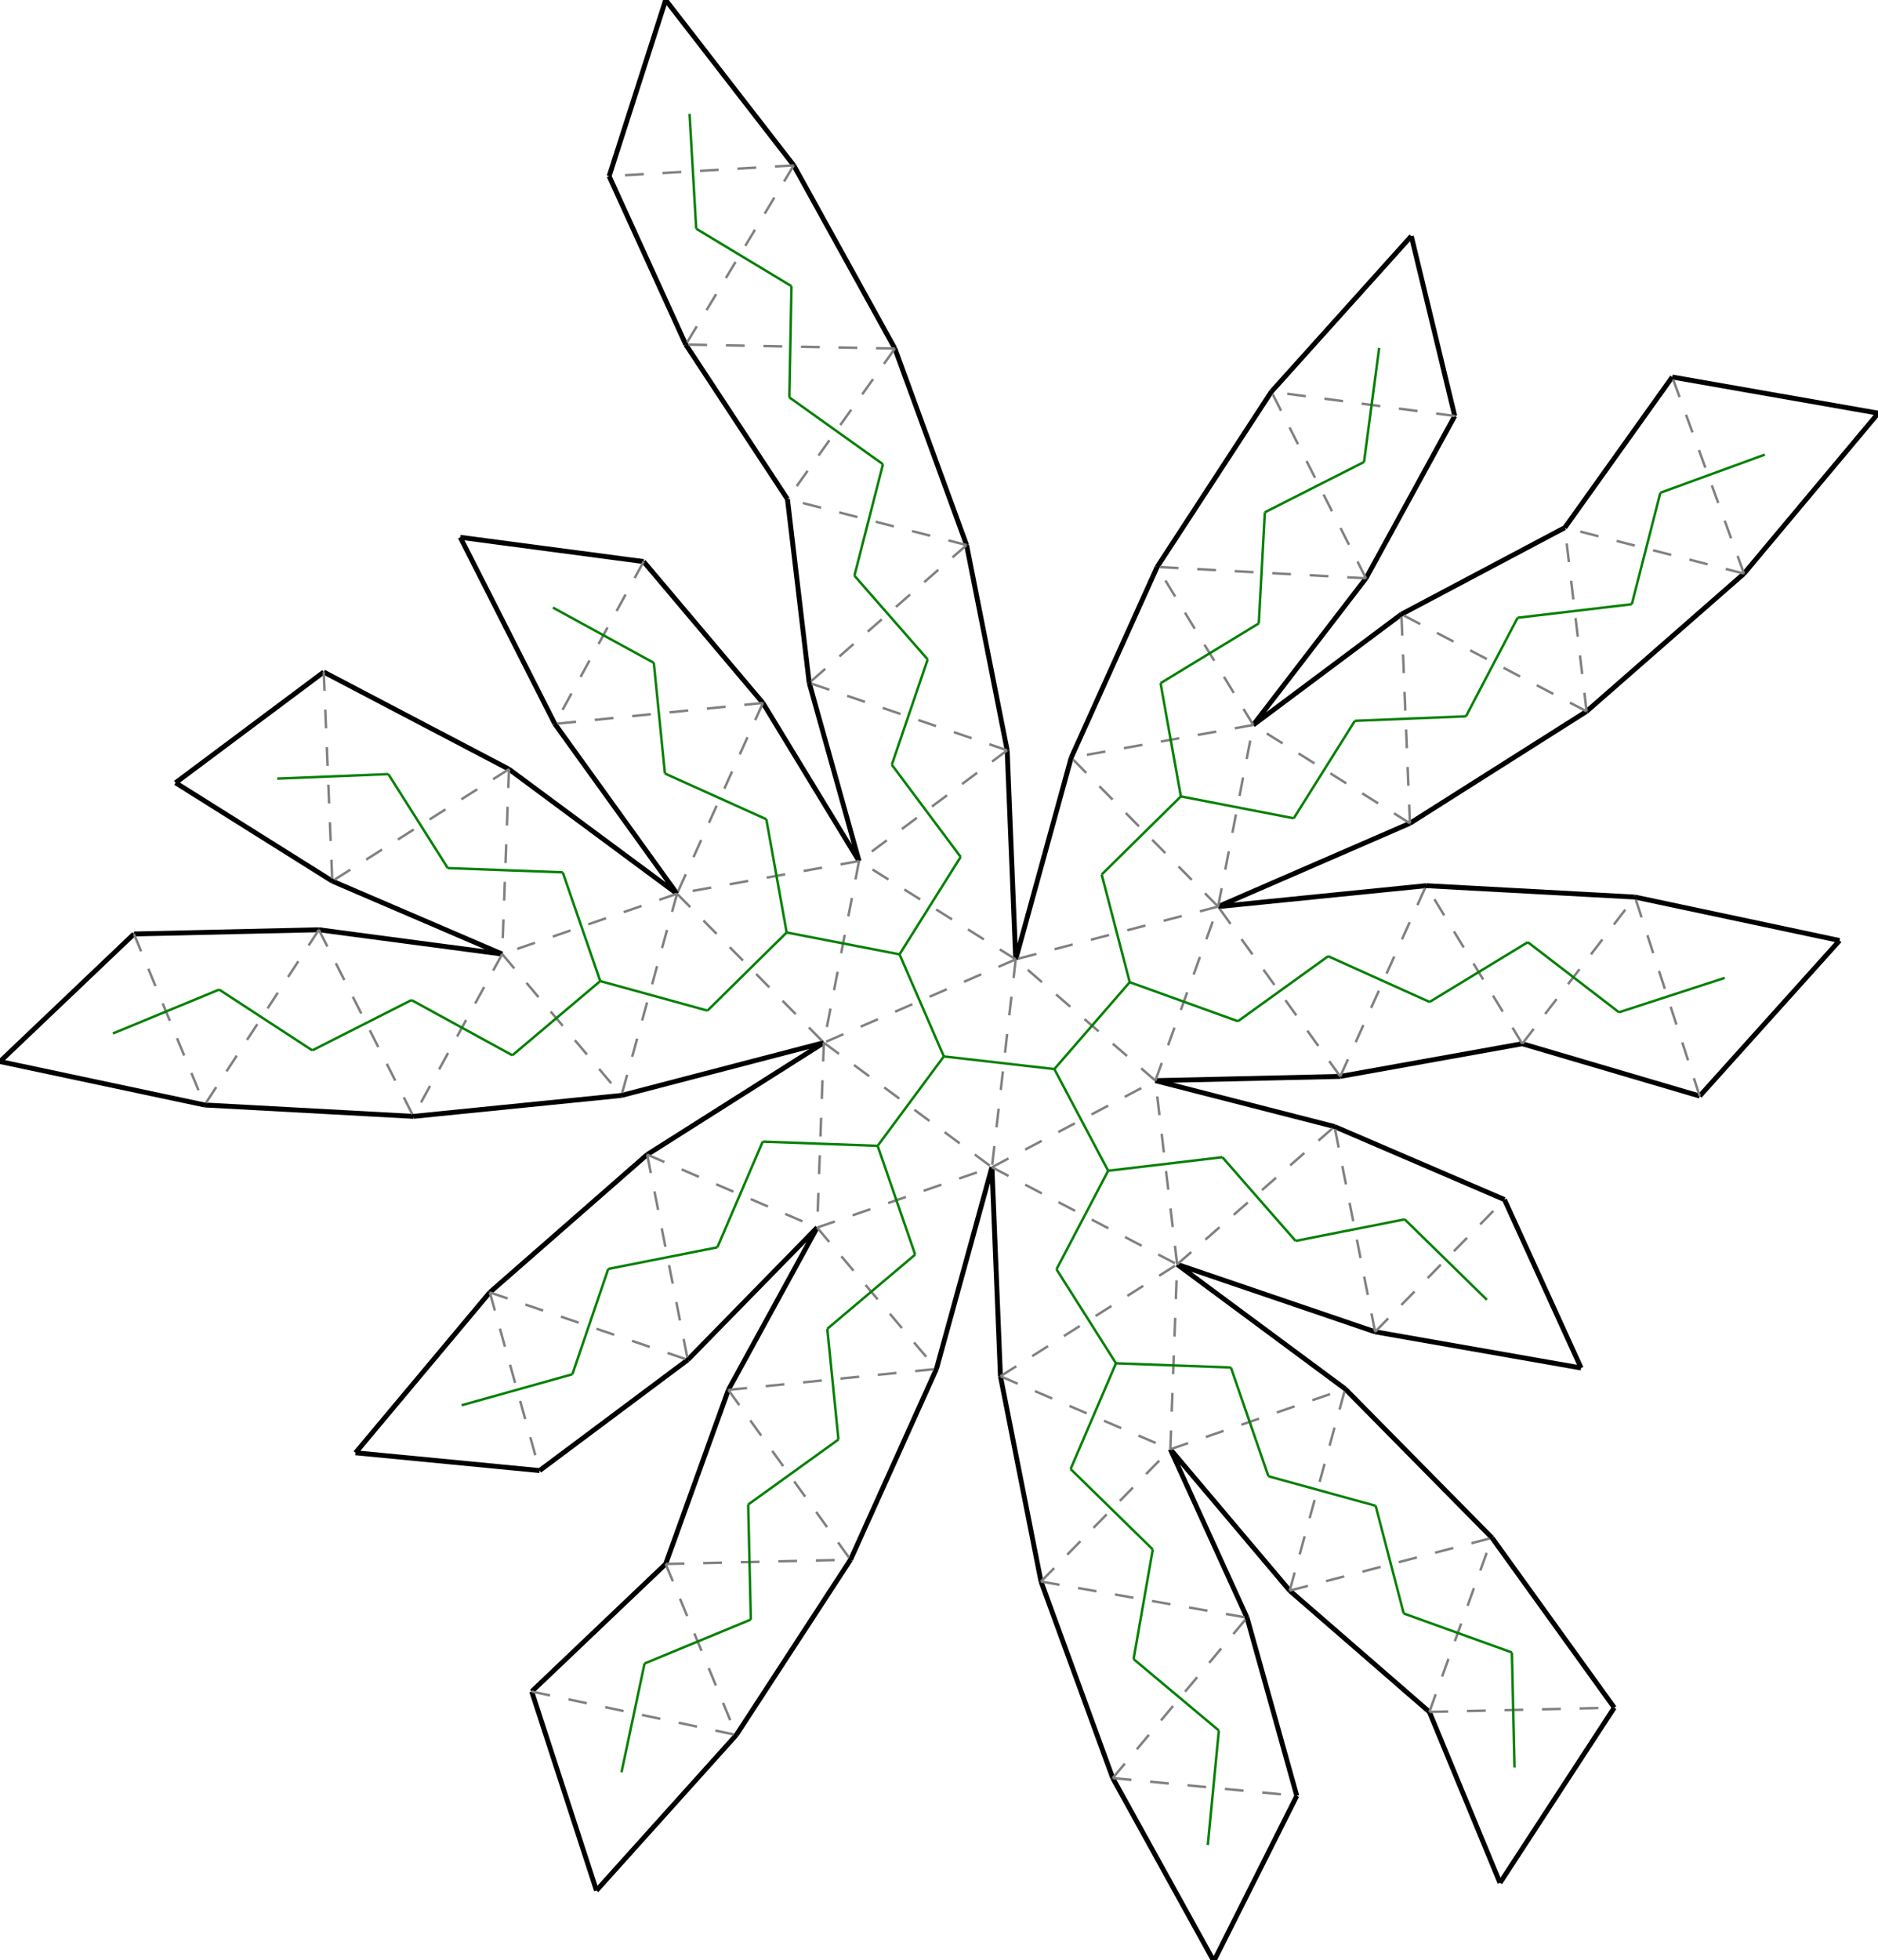 <?xml version="1.0"?>
<svg width="1110" height="1158" version="1.1" xmlns="http://www.w3.org/2000/svg" >
<defs>
<style type="text/css"><![CDATA[
.m {stroke:rgb(255,0,0);stroke-width:1.448;}
.v {stroke:rgb(0,0,255);stroke-width:1.448;}
.b {stroke:rgb(0,0,0);stroke-width:2.895;fill:white}
.n {stroke:rgb(128,128,128);stroke-width:1.448}
.t {stroke:rgb(0,128,0);stroke-width:1.448;}
.c {stroke:rgb(128,128,128);stroke-width:1.448;stroke-dasharray:11.1, 11.1;}
]]></style>
</defs>
<path fill="none" style="stroke:black;stroke-width:2.895;" d=" M 553.483 808.76 L 586.29 689.587 M 586.29 689.587 L 591.308 813.091 M 591.308 813.091 L 615.292 934.347 M 430.495 821.148 L 393.44 923.98 M 482.957 725.255 L 430.495 821.148 M 502.711 921.456 L 553.483 808.76 M 889.203 708.703 L 788.77 665.57 M 795.076 820.55 L 695.755 746.981 M 788.77 665.57 L 682.883 638.437 M 695.755 746.981 L 812.757 786.826 M 812.757 786.826 L 934.514 808.186 M 934.514 808.186 L 889.203 708.703 M 762.285 939.731 L 844.833 1011.38 M 691.745 856.214 L 762.285 939.731 M 881.887 908.556 L 795.076 820.55 M 486.948 616.007 L 382.51 682.129 M 367.334 647.181 L 486.948 616.007 M 600.332 566.775 L 595.3 443.278 M 633.144 447.61 L 600.332 566.775 M 478.287 403.433 L 507.742 508.696 M 465.422 294.872 L 478.287 403.433 M 683.949 334.921 L 633.144 447.61 M 595.3 443.278 L 571.313 322.015 M 719.964 535.617 L 833.34 486.394 M 792.162 635.938 L 899.748 616.636 M 682.883 638.437 L 792.162 635.938 M 842.944 523.252 L 719.964 535.617 M 828.308 362.886 L 740.743 428.307 M 924.902 311.725 L 828.308 362.886 M 966.366 529.98 L 842.944 523.252 M 833.34 486.394 L 937.776 420.277 M 834.155 139.507 L 751.481 231.395 M 859.835 245.763 L 834.155 139.507 M 405.332 203.564 L 465.422 294.872 M 360.034 104.088 L 405.332 203.564 M 528.921 205.907 L 469.149 97.714 M 807.365 341.652 L 859.835 245.763 M 740.743 428.307 L 807.365 341.652 M 571.313 322.015 L 528.921 205.907 M 751.481 231.395 L 683.949 334.921 M 886.581 1112.39 L 954.11 1008.86 M 844.833 1011.38 L 886.581 1112.39 M 988.406 222.746 L 924.902 311.725 M 393.44 0 L 360.034 104.088 M 469.149 97.714 L 393.44 0 M 1030.8 338.875 L 1110.16 244.104 M 1110.16 244.104 L 988.406 222.746 M 954.11 1008.86 L 881.887 908.556 M 899.748 616.636 L 1004.61 647.534 M 937.776 420.277 L 1030.8 338.875 M 1087.28 555.655 L 966.366 529.98 M 1004.61 647.534 L 1087.28 555.655 M 380.412 331.778 L 272.051 317.434 M 272.051 317.434 L 327.942 427.675 M 196.385 520.543 L 296.825 563.66 M 191.357 397.035 L 103.79 462.453 M 103.79 462.453 L 196.385 520.543 M 300.823 454.43 L 191.357 397.035 M 450.932 415.312 L 380.412 331.778 M 507.742 508.696 L 450.932 415.312 M 400.162 528.002 L 300.823 454.43 M 327.942 427.675 L 400.162 528.002 M 296.825 563.66 L 188.469 549.295 M 289.494 763.532 L 210.144 858.296 M 210.144 858.296 L 318.941 868.798 M 188.469 549.295 L 79.19 551.793 M 120.932 652.811 L 244.348 659.543 M 244.348 659.543 L 367.334 647.181 M 406.506 803.377 L 482.957 725.255 M 318.941 868.798 L 406.506 803.377 M 382.51 682.129 L 289.494 763.532 M 393.44 923.98 L 314.271 999.343 M 657.685 1050.46 L 717.442 1158.66 M 717.442 1158.66 L 766.476 1060.97 M 79.19 551.793 L 0 627.152 M 0 627.152 L 120.932 652.811 M 314.271 999.343 L 352.538 1116.89 M 352.538 1116.89 L 435.202 1025.01 M 435.202 1025.01 L 502.711 921.456 M 737.057 955.702 L 691.745 856.214 M 766.476 1060.97 L 737.057 955.702 M 615.292 934.347 L 657.685 1050.46" />
<path fill="none" class="c" d=" M 586.29 689.587 L 682.883 638.437 M 586.29 689.587 L 695.755 746.981 M 600.332 566.775 L 586.29 689.587 M 682.883 638.437 L 600.332 566.775 M 486.948 616.007 L 586.29 689.587 M 600.332 566.775 L 486.948 616.007 M 719.964 535.617 L 600.332 566.775 M 682.883 638.437 L 719.964 535.617 M 719.964 535.617 L 633.144 447.61 M 792.162 635.938 L 719.964 535.617 M 792.162 635.938 L 842.944 523.252 M 591.308 813.091 L 695.755 746.981 M 591.308 813.091 L 691.745 856.214 M 691.745 856.214 L 695.755 746.981 M 695.755 746.981 L 682.883 638.437 M 615.292 934.347 L 691.745 856.214 M 691.745 856.214 L 795.076 820.55 M 695.755 746.981 L 788.77 665.57 M 812.757 786.826 L 788.77 665.57 M 762.285 939.731 L 795.076 820.55 M 762.285 939.731 L 881.887 908.556 M 482.957 725.255 L 586.29 689.587 M 486.948 616.007 L 482.957 725.255 M 507.742 508.696 L 486.948 616.007 M 600.332 566.775 L 507.742 508.696 M 382.51 682.129 L 482.957 725.255 M 400.162 528.002 L 486.948 616.007 M 507.742 508.696 L 400.162 528.002 M 400.162 528.002 L 367.334 647.181 M 595.3 443.278 L 507.742 508.696 M 740.743 428.307 L 633.144 447.61 M 719.964 535.617 L 740.743 428.307 M 595.3 443.278 L 478.287 403.433 M 740.743 428.307 L 683.949 334.921 M 571.313 322.015 L 478.287 403.433 M 833.34 486.394 L 740.743 428.307 M 899.748 616.636 L 842.944 523.252 M 833.34 486.394 L 828.308 362.886 M 899.748 616.636 L 966.366 529.98 M 937.776 420.277 L 828.308 362.886 M 807.365 341.652 L 683.949 334.921 M 807.365 341.652 L 751.481 231.395 M 1004.61 647.534 L 966.366 529.98 M 450.932 415.312 L 400.162 528.002 M 450.932 415.312 L 327.942 427.675 M 382.51 682.129 L 406.506 803.377 M 289.494 763.532 L 406.506 803.377 M 615.292 934.347 L 737.057 955.702 M 657.685 1050.46 L 737.057 955.702 M 482.957 725.255 L 553.483 808.76 M 430.495 821.148 L 553.483 808.76 M 430.495 821.148 L 502.711 921.456 M 812.757 786.826 L 889.203 708.703 M 844.833 1011.38 L 881.887 908.556 M 400.162 528.002 L 296.825 563.66 M 296.825 563.66 L 367.334 647.181 M 571.313 322.015 L 465.422 294.872 M 937.776 420.277 L 924.902 311.725 M 859.835 245.763 L 751.481 231.395 M 528.921 205.907 L 465.422 294.872 M 844.833 1011.38 L 954.11 1008.86 M 1030.8 338.875 L 924.902 311.725 M 380.412 331.778 L 327.942 427.675 M 300.823 454.43 L 296.825 563.66 M 296.825 563.66 L 244.348 659.543 M 289.494 763.532 L 318.941 868.798 M 657.685 1050.46 L 766.476 1060.97 M 393.44 923.98 L 502.711 921.456 M 528.921 205.907 L 405.332 203.564 M 469.149 97.714 L 405.332 203.564 M 1030.8 338.875 L 988.406 222.746 M 300.823 454.43 L 196.385 520.543 M 191.357 397.035 L 196.385 520.543 M 188.469 549.295 L 244.348 659.543 M 188.469 549.295 L 120.932 652.811 M 393.44 923.98 L 435.202 1025.01 M 469.149 97.714 L 360.034 104.088 M 79.19 551.793 L 120.932 652.811 M 314.271 999.343 L 435.202 1025.01" />
<line x1="654.976" y1="691.669" x2="623.168" y2="631.6" class="t" />
<line x1="624.451" y1="749.886" x2="654.976" y2="691.669" class="t" />
<line x1="557.856" y1="624.123" x2="623.168" y2="631.6" class="t" />
<line x1="667.726" y1="580.276" x2="623.168" y2="631.6" class="t" />
<line x1="518.732" y1="676.95" x2="557.856" y2="624.123" class="t" />
<line x1="531.674" y1="563.826" x2="557.856" y2="624.123" class="t" />
<line x1="651.147" y1="516.667" x2="667.726" y2="580.276" class="t" />
<line x1="731.67" y1="603.331" x2="667.726" y2="580.276" class="t" />
<line x1="697.951" y1="470.511" x2="651.147" y2="516.667" class="t" />
<line x1="785.023" y1="564.936" x2="731.67" y2="603.331" class="t" />
<line x1="844.951" y1="591.942" x2="785.023" y2="564.936" class="t" />
<line x1="659.603" y1="805.429" x2="624.451" y2="749.886" class="t" />
<line x1="632.782" y1="867.884" x2="659.603" y2="805.429" class="t" />
<line x1="727.525" y1="807.915" x2="659.603" y2="805.429" class="t" />
<line x1="722.469" y1="683.663" x2="654.976" y2="691.669" class="t" />
<line x1="681.364" y1="915.421" x2="632.782" y2="867.884" class="t" />
<line x1="749.702" y1="872.165" x2="727.525" y2="807.915" class="t" />
<line x1="765.761" y1="733.126" x2="722.469" y2="683.663" class="t" />
<line x1="830.243" y1="720.366" x2="765.761" y2="733.126" class="t" />
<line x1="813.083" y1="889.612" x2="749.702" y2="872.165" class="t" />
<line x1="829.668" y1="953.223" x2="813.083" y2="889.612" class="t" />
<line x1="540.91" y1="741.2" x2="518.732" y2="676.95" class="t" />
<line x1="450.805" y1="674.464" x2="518.732" y2="676.95" class="t" />
<line x1="464.951" y1="550.902" x2="531.674" y2="563.826" class="t" />
<line x1="567.791" y1="506.25" x2="531.674" y2="563.826" class="t" />
<line x1="423.991" y1="736.92" x2="450.805" y2="674.464" class="t" />
<line x1="418.148" y1="597.063" x2="464.951" y2="550.902" class="t" />
<line x1="452.945" y1="484.004" x2="464.951" y2="550.902" class="t" />
<line x1="354.774" y1="579.614" x2="418.148" y2="597.063" class="t" />
<line x1="527.11" y1="451.803" x2="567.791" y2="506.25" class="t" />
<line x1="685.945" y1="403.613" x2="697.951" y2="470.511" class="t" />
<line x1="764.683" y1="483.439" x2="697.951" y2="470.511" class="t" />
<line x1="548.3" y1="389.575" x2="527.11" y2="451.803" class="t" />
<line x1="744.019" y1="368.293" x2="685.945" y2="403.613" class="t" />
<line x1="505.007" y1="340.107" x2="548.3" y2="389.575" class="t" />
<line x1="800.797" y1="425.862" x2="764.683" y2="483.439" class="t" />
<line x1="903.02" y1="556.623" x2="844.951" y2="591.942" class="t" />
<line x1="866.475" y1="423.185" x2="800.797" y2="425.862" class="t" />
<line x1="956.907" y1="598.05" x2="903.02" y2="556.623" class="t" />
<line x1="896.995" y1="364.962" x2="866.475" y2="423.185" class="t" />
<line x1="747.598" y1="302.656" x2="744.019" y2="368.293" class="t" />
<line x1="806.227" y1="272.936" x2="747.598" y2="302.656" class="t" />
<line x1="1019.418" y1="577.723" x2="956.907" y2="598.05" class="t" />
<line x1="393.012" y1="456.997" x2="452.945" y2="484.004" class="t" />
<line x1="386.429" y1="391.589" x2="393.012" y2="456.997" class="t" />
<line x1="359.504" y1="749.679" x2="423.991" y2="736.92" class="t" />
<line x1="338.314" y1="811.902" x2="359.504" y2="749.679" class="t" />
<line x1="670.011" y1="980.17" x2="681.364" y2="915.421" class="t" />
<line x1="720.406" y1="1022.38" x2="670.011" y2="980.17" class="t" />
<line x1="488.978" y1="785.054" x2="540.91" y2="741.2" class="t" />
<line x1="495.563" y1="850.455" x2="488.978" y2="785.054" class="t" />
<line x1="442.215" y1="888.862" x2="495.563" y2="850.455" class="t" />
<line x1="878.825" y1="767.905" x2="830.243" y2="720.366" class="t" />
<line x1="893.61" y1="976.265" x2="829.668" y2="953.223" class="t" />
<line x1="332.603" y1="515.364" x2="354.774" y2="579.614" class="t" />
<line x1="302.835" y1="623.461" x2="354.774" y2="579.614" class="t" />
<line x1="521.885" y1="274.265" x2="505.007" y2="340.107" class="t" />
<line x1="964.492" y1="356.959" x2="896.995" y2="364.962" class="t" />
<line x1="815.157" y1="205.555" x2="806.227" y2="272.936" class="t" />
<line x1="466.558" y1="234.781" x2="521.885" y2="274.265" class="t" />
<line x1="895.174" y1="1044.21" x2="893.61" y2="976.265" class="t" />
<line x1="981.369" y1="291.115" x2="964.492" y2="356.959" class="t" />
<line x1="326.802" y1="358.963" x2="386.429" y2="391.589" class="t" />
<line x1="264.677" y1="512.877" x2="332.603" y2="515.364" class="t" />
<line x1="243.214" y1="590.832" x2="302.835" y2="623.461" class="t" />
<line x1="272.86" y1="830.209" x2="338.314" y2="811.902" class="t" />
<line x1="713.868" y1="1090.031" x2="720.406" y2="1022.38" class="t" />
<line x1="443.784" y1="956.814" x2="442.215" y2="888.862" class="t" />
<line x1="467.801" y1="169.062" x2="466.558" y2="234.781" class="t" />
<line x1="411.505" y1="135.122" x2="467.801" y2="169.062" class="t" />
<line x1="1043.121" y1="268.575" x2="981.369" y2="291.115" class="t" />
<line x1="229.522" y1="457.336" x2="264.677" y2="512.877" class="t" />
<line x1="163.844" y1="460.01" x2="229.522" y2="457.336" class="t" />
<line x1="184.583" y1="620.55" x2="243.214" y2="590.832" class="t" />
<line x1="129.53" y1="584.633" x2="184.583" y2="620.55" class="t" />
<line x1="380.971" y1="982.776" x2="443.784" y2="956.814" class="t" />
<line x1="407.541" y1="67.267" x2="411.505" y2="135.122" class="t" />
<line x1="66.707" y1="610.585" x2="129.53" y2="584.633" class="t" />
<line x1="367.337" y1="1047.081" x2="380.971" y2="982.776" class="t" />
</svg>
